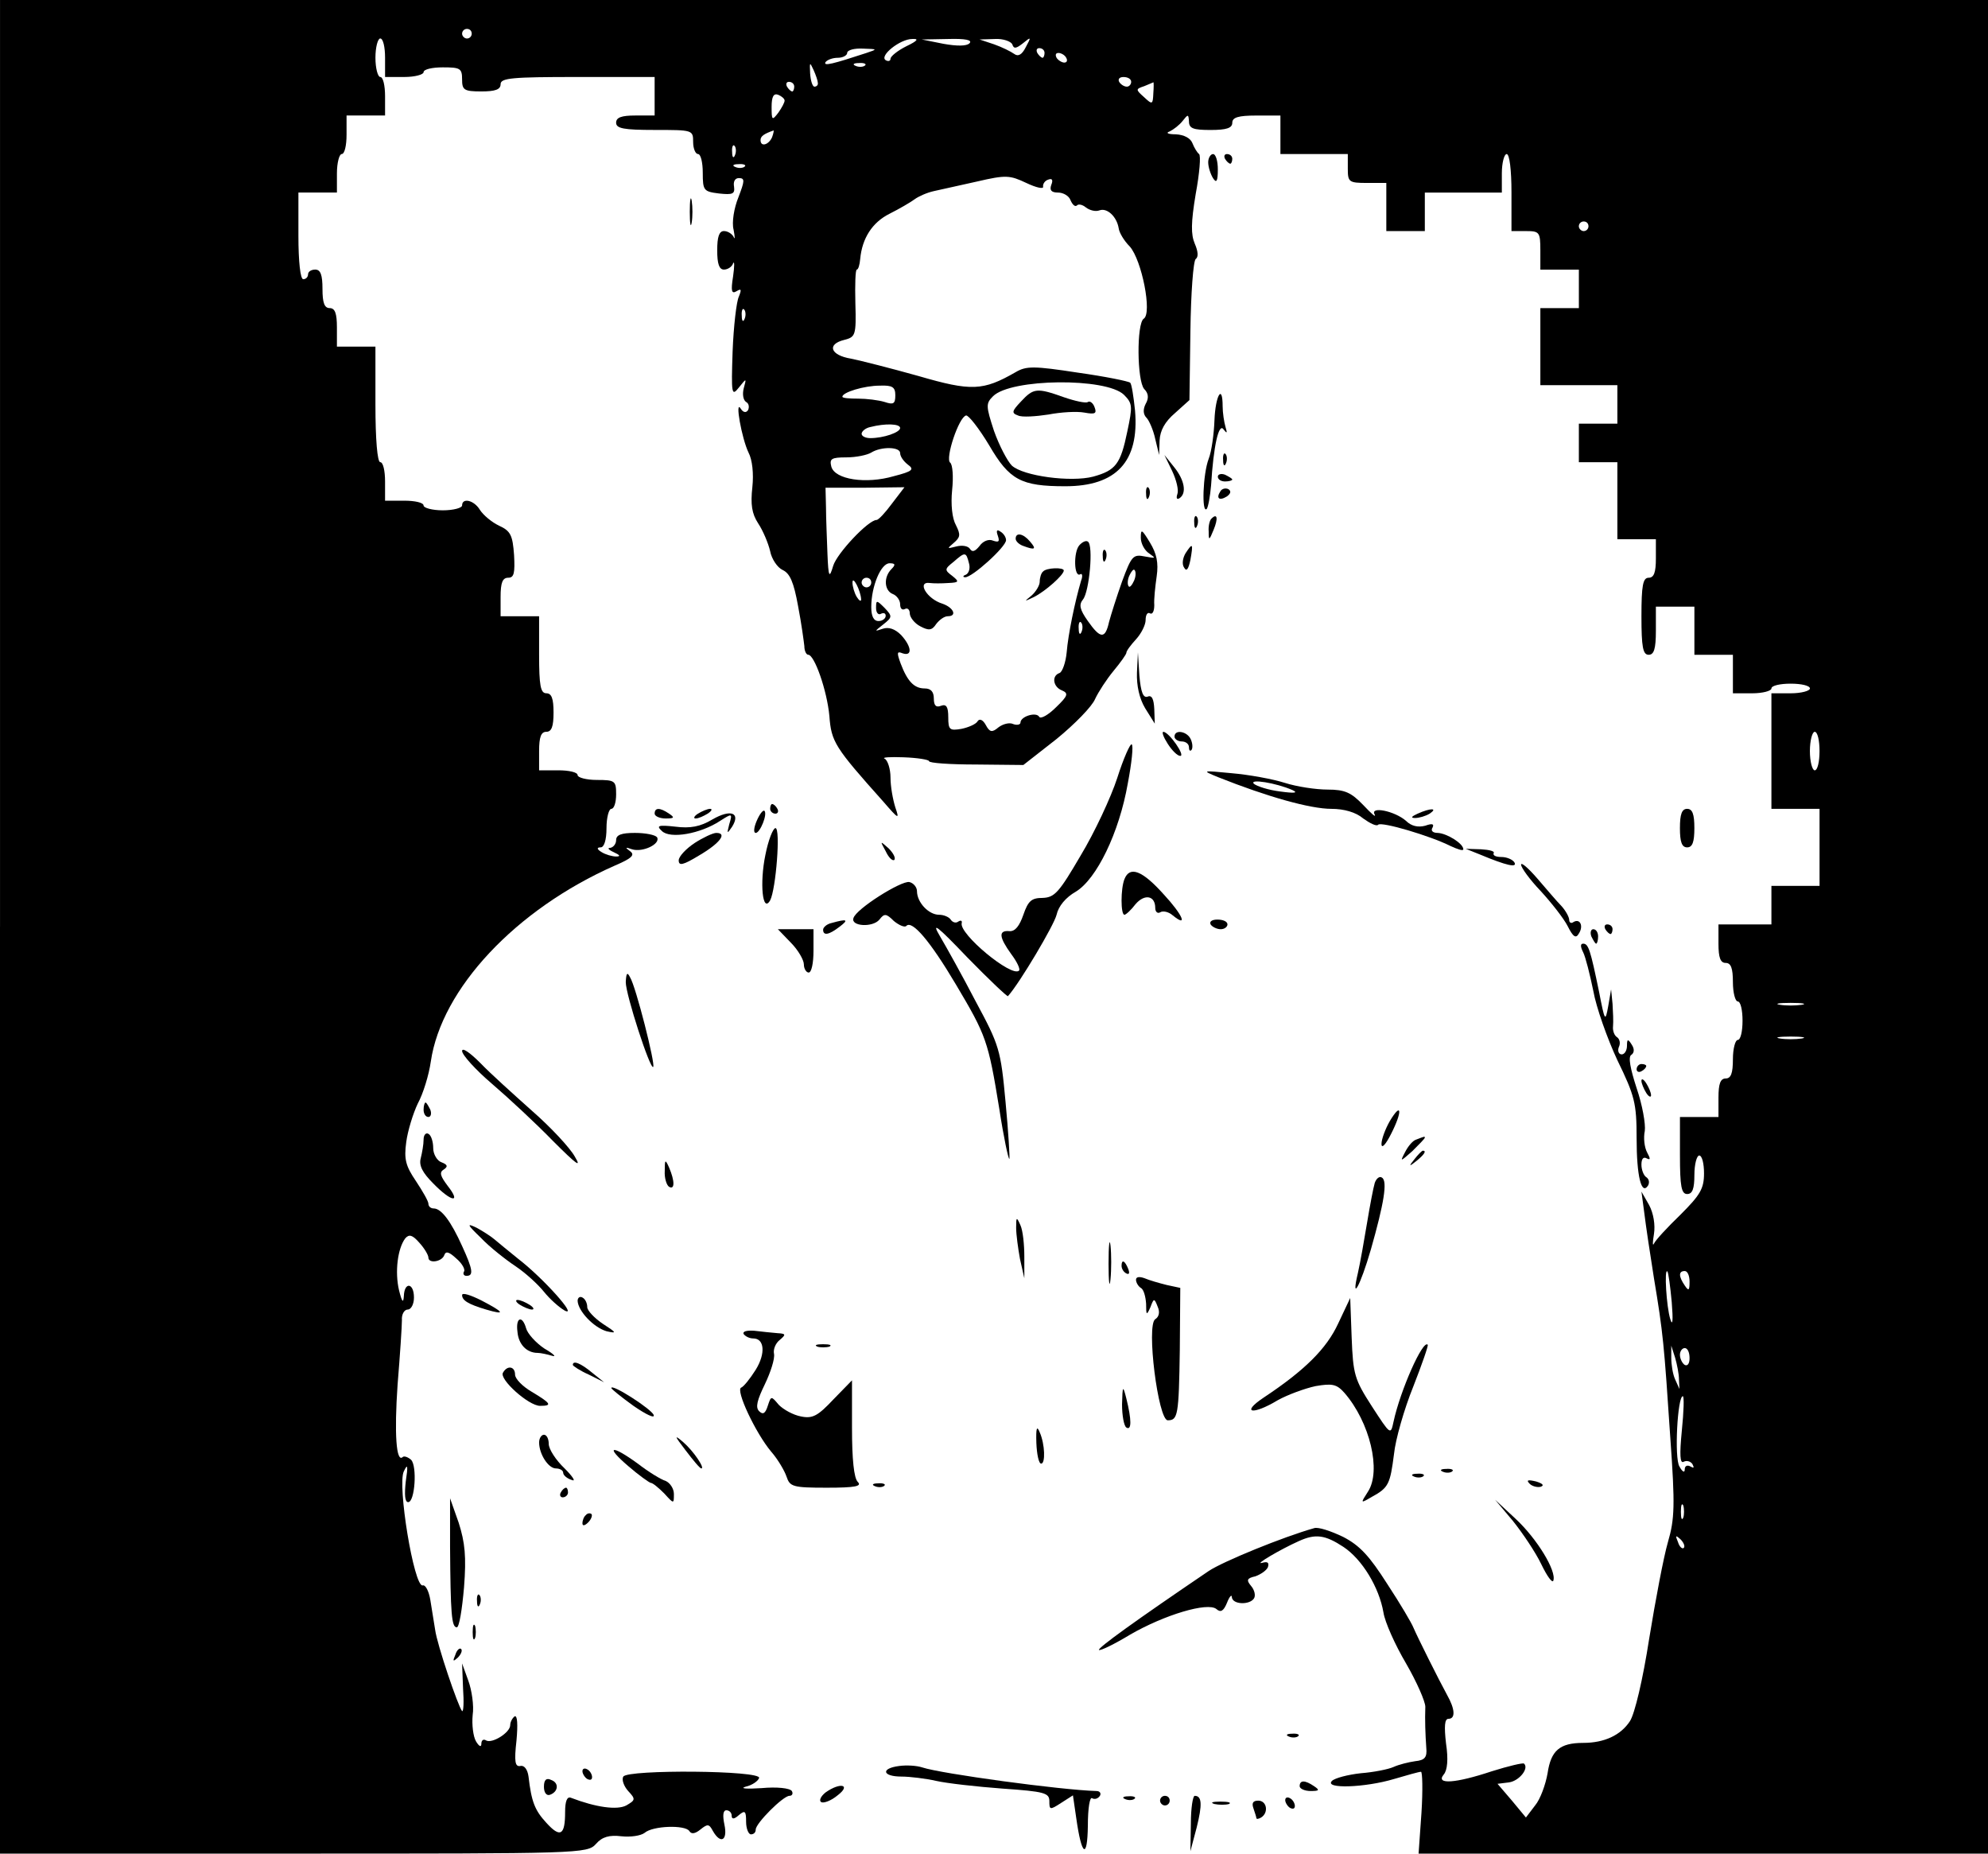 <?xml version="1.0" standalone="no"?>
<!DOCTYPE svg PUBLIC "-//W3C//DTD SVG 20010904//EN"
 "http://www.w3.org/TR/2001/REC-SVG-20010904/DTD/svg10.dtd">
<svg version="1.0" xmlns="http://www.w3.org/2000/svg"
 width="413pt" height="385pt" viewBox="0 0 413 385"
 preserveAspectRatio="xMidYMid meet">

<g transform="translate(0,385) scale(0.1,-0.1)"
fill="#000000" stroke="none">
<path d="M0 1925 l0 -1925 610 0 c596 0 610 0 628 20 13 15 28 19 53 16 19 -2
40 1 48 7 17 15 84 17 93 4 4 -7 12 -6 23 3 15 12 18 12 26 -3 16 -28 31 -20
24 13 -4 19 -3 30 4 30 6 0 11 -5 11 -11 0 -8 5 -8 15 1 13 11 15 8 15 -14 0
-14 5 -26 10 -26 6 0 10 4 10 10 0 13 57 70 70 70 6 0 8 5 5 10 -4 6 -31 9
-63 6 -31 -2 -46 -1 -33 3 14 3 26 12 28 18 6 16 -273 18 -282 3 -4 -6 1 -20
10 -30 16 -17 15 -19 -4 -30 -19 -10 -63 -4 -115 16 -8 3 -12 -7 -12 -30 0
-48 -10 -54 -39 -22 -24 26 -31 44 -37 96 -2 15 -9 24 -17 22 -11 -2 -13 9 -8
53 3 33 2 53 -4 50 -5 -4 -9 -12 -9 -18 0 -16 -38 -39 -50 -32 -6 4 -10 0 -10
-7 0 -8 -5 -5 -11 5 -6 10 -9 35 -7 55 3 19 -2 52 -9 71 l-13 36 2 -52 c2 -28
1 -49 -2 -47 -8 9 -52 138 -56 169 -3 17 -7 45 -10 62 -3 18 -10 32 -16 30
-18 -3 -53 209 -39 237 8 17 9 12 4 -21 -3 -27 -2 -43 5 -43 14 0 19 75 6 88
-7 6 -14 8 -17 6 -14 -14 -18 49 -11 150 5 61 9 121 9 134 -1 12 5 22 12 22 7
0 13 11 13 25 0 31 -20 33 -21 3 -1 -16 -4 -12 -10 12 -9 38 -3 87 13 108 8 9
15 7 29 -9 11 -12 19 -26 19 -31 0 -13 28 -9 33 5 3 9 10 7 25 -7 12 -10 19
-23 16 -27 -3 -5 0 -9 5 -9 15 0 14 12 -9 62 -23 51 -43 78 -59 78 -6 0 -11 4
-11 10 0 5 -12 26 -26 47 -21 31 -25 45 -20 81 3 23 14 59 24 80 11 20 23 59
27 87 22 151 176 316 382 407 35 15 43 22 32 30 -11 8 -10 9 4 4 22 -7 60 11
52 25 -4 5 -24 9 -46 9 -28 0 -39 -4 -39 -15 0 -8 -6 -15 -12 -16 -7 0 -4 -4
7 -9 13 -6 15 -9 5 -9 -8 0 -22 4 -30 9 -10 6 -11 10 -2 10 7 0 12 15 12 40 0
22 5 40 10 40 6 0 10 14 10 30 0 28 -2 30 -40 30 -22 0 -40 5 -40 10 0 6 -18
10 -40 10 l-40 0 0 40 c0 29 4 40 15 40 11 0 15 11 15 40 0 29 -4 40 -15 40
-12 0 -15 16 -15 80 l0 80 -40 0 -40 0 0 40 c0 30 4 40 16 40 12 0 14 10 12
47 -3 41 -7 50 -31 61 -15 7 -33 22 -40 33 -12 20 -37 26 -37 9 0 -5 -18 -10
-40 -10 -22 0 -40 5 -40 10 0 6 -18 10 -40 10 l-40 0 0 40 c0 22 -4 40 -10 40
-6 0 -10 47 -10 120 l0 120 -40 0 -40 0 0 40 c0 29 -4 40 -15 40 -11 0 -15 11
-15 40 0 29 -4 40 -15 40 -8 0 -15 -4 -15 -10 0 -5 -4 -10 -10 -10 -6 0 -10
37 -10 90 l0 90 40 0 40 0 0 40 c0 22 5 40 10 40 6 0 10 18 10 40 l0 40 40 0
40 0 0 40 c0 22 -4 40 -10 40 -5 0 -10 18 -10 40 0 22 5 40 10 40 6 0 10 -18
10 -40 l0 -40 40 0 c22 0 40 5 40 10 0 6 18 10 40 10 36 0 40 -2 40 -25 0 -22
4 -25 40 -25 29 0 40 4 40 15 0 13 24 15 160 15 l160 0 0 -40 0 -40 -40 0
c-29 0 -40 -4 -40 -15 0 -12 16 -15 80 -15 79 0 80 0 80 -25 0 -14 5 -25 10
-25 6 0 10 -18 10 -39 0 -37 2 -39 34 -43 28 -3 33 -1 31 14 -2 11 2 18 10 18
13 0 12 -6 -1 -40 -9 -22 -14 -52 -10 -67 3 -16 3 -22 0 -15 -3 6 -12 12 -20
12 -10 0 -14 -12 -14 -40 0 -28 4 -40 14 -40 8 0 17 6 19 13 3 6 3 -6 0 -27
-5 -31 -3 -37 7 -31 10 6 11 4 5 -11 -5 -10 -11 -62 -13 -114 -3 -89 -2 -94
13 -75 16 20 16 20 10 -2 -3 -12 -1 -24 5 -28 6 -3 7 -11 4 -17 -4 -6 -10 -5
-15 3 -13 21 2 -62 16 -91 8 -15 11 -44 8 -72 -4 -36 -1 -55 12 -75 10 -15 21
-41 25 -58 3 -16 15 -34 26 -39 15 -7 23 -25 32 -75 7 -36 12 -74 13 -83 0
-10 4 -18 8 -18 13 0 39 -74 44 -127 4 -54 11 -65 112 -178 32 -37 34 -38 25
-12 -5 16 -10 43 -10 62 0 18 -6 36 -12 39 -7 3 11 4 39 3 29 -1 53 -5 53 -8
0 -4 44 -7 98 -7 l98 -1 69 54 c38 31 74 68 80 83 7 15 24 41 38 58 15 18 27
35 27 38 0 4 9 16 20 28 11 12 20 30 20 40 0 11 4 17 9 14 5 -3 9 4 9 17 -1
12 2 39 5 60 4 28 0 47 -14 70 -17 28 -19 29 -19 10 0 -12 8 -27 18 -33 14
-10 13 -10 -9 -6 -25 5 -28 2 -48 -52 -11 -31 -23 -69 -27 -84 -8 -36 -18 -35
-44 2 -17 24 -19 34 -10 45 13 16 22 113 10 120 -4 3 -12 -1 -18 -8 -12 -14
-11 -67 2 -60 4 3 6 -3 2 -13 -13 -44 -27 -112 -30 -149 -2 -21 -9 -41 -15
-43 -17 -6 -13 -29 5 -36 14 -6 13 -11 -12 -35 -16 -16 -32 -25 -35 -20 -6 11
-39 1 -39 -12 0 -4 -7 -6 -15 -3 -8 4 -22 0 -31 -7 -13 -11 -18 -10 -26 5 -6
11 -13 14 -17 8 -3 -6 -19 -13 -34 -16 -24 -4 -27 -2 -27 24 0 22 -4 28 -15
24 -10 -4 -15 0 -15 15 0 14 -6 21 -19 21 -22 0 -36 15 -50 52 -8 22 -8 26 4
21 21 -7 19 14 -3 38 -13 13 -26 17 -38 13 -18 -6 -18 -6 1 9 19 15 19 17 3
34 -17 17 -18 17 -18 0 0 -10 5 -15 10 -12 6 3 10 1 10 -4 0 -6 -7 -11 -15
-11 -10 0 -15 10 -15 29 0 43 20 91 38 91 12 0 13 -3 4 -12 -17 -17 -15 -45 3
-52 8 -3 15 -13 15 -21 0 -9 4 -13 10 -10 5 3 10 -1 10 -9 0 -8 10 -21 22 -27
17 -9 24 -9 33 5 7 9 17 16 24 16 20 0 12 18 -11 26 -33 10 -54 47 -26 43 7
-1 24 -1 38 0 23 1 23 3 8 15 -16 12 -16 14 3 29 24 21 26 21 32 -3 3 -10 0
-21 -7 -24 -6 -2 -6 -5 -1 -5 14 -1 85 63 85 77 0 6 -5 14 -12 18 -7 5 -9 2
-5 -9 4 -12 2 -14 -10 -10 -9 4 -21 -1 -28 -11 -9 -11 -15 -14 -20 -6 -4 6
-16 8 -28 5 -20 -5 -20 -5 -6 7 14 12 15 17 5 37 -8 14 -11 43 -8 73 3 28 1
53 -4 57 -11 8 18 95 33 98 5 1 27 -27 48 -62 42 -72 66 -85 158 -85 106 0
154 51 145 157 -3 29 -7 55 -10 58 -3 3 -52 13 -109 21 -91 14 -107 14 -129 1
-68 -39 -92 -40 -202 -8 -57 16 -120 32 -140 36 -43 7 -51 30 -14 39 23 6 25
9 23 76 -1 39 0 70 3 70 3 0 6 10 7 22 4 43 25 76 61 94 20 10 44 24 52 30 8
6 26 14 40 17 14 3 54 12 90 20 60 14 68 13 102 -3 21 -10 36 -13 35 -8 -1 6
4 13 11 15 8 3 10 -1 6 -11 -4 -11 0 -16 14 -16 11 0 23 -7 26 -16 4 -9 9 -14
13 -11 3 4 12 2 19 -4 8 -6 20 -9 28 -6 16 6 36 -13 40 -37 1 -9 11 -26 23
-38 25 -28 47 -139 29 -150 -15 -10 -14 -129 1 -146 9 -9 10 -19 3 -31 -6 -12
-5 -22 2 -29 5 -5 14 -25 18 -44 l8 -33 1 30 c1 21 11 39 32 57 l30 27 2 143
c1 79 6 146 11 150 6 4 5 16 -2 32 -8 19 -8 43 2 103 8 43 11 80 7 83 -4 3
-10 13 -14 23 -4 10 -17 17 -34 18 -17 0 -22 3 -13 6 8 4 20 13 27 22 11 14
12 14 13 -1 0 -15 9 -18 45 -18 33 0 45 4 45 15 0 11 12 15 50 15 l50 0 0 -40
0 -40 70 0 70 0 0 -30 c0 -28 2 -30 40 -30 l40 0 0 -50 0 -50 40 0 40 0 0 40
0 40 80 0 80 0 0 40 c0 22 5 40 10 40 6 0 10 -33 10 -80 l0 -80 30 0 c28 0 30
-2 30 -40 l0 -40 40 0 40 0 0 -40 0 -40 -40 0 -40 0 0 -80 0 -80 80 0 80 0 0
-40 0 -40 -40 0 -40 0 0 -40 0 -40 40 0 40 0 0 -80 0 -80 40 0 40 0 0 -40 c0
-29 -4 -40 -15 -40 -12 0 -15 -16 -15 -80 0 -64 3 -80 15 -80 11 0 15 12 15
50 l0 50 40 0 40 0 0 -50 0 -50 40 0 40 0 0 -40 0 -40 40 0 c22 0 40 5 40 10
0 6 18 10 40 10 22 0 40 -4 40 -10 0 -5 -18 -10 -40 -10 l-40 0 0 -120 0 -120
50 0 50 0 0 -80 0 -80 -50 0 -50 0 0 -40 0 -40 -55 0 -55 0 0 -40 c0 -29 4
-40 15 -40 11 0 15 -11 15 -40 0 -22 5 -40 10 -40 6 0 10 -18 10 -40 0 -22 -4
-40 -10 -40 -5 0 -10 -18 -10 -40 0 -29 -4 -40 -15 -40 -11 0 -15 -11 -15 -40
l0 -40 -40 0 -40 0 0 -80 c0 -64 3 -80 15 -80 11 0 15 11 15 40 0 22 5 40 10
40 6 0 10 -17 10 -37 0 -32 -8 -45 -49 -86 -27 -26 -52 -53 -55 -60 -3 -6 -3
2 0 20 3 19 -1 43 -10 60 l-16 28 6 -45 c3 -25 12 -85 20 -135 19 -114 21
-136 34 -332 10 -140 9 -168 -5 -216 -9 -31 -26 -121 -39 -201 -13 -84 -30
-156 -40 -171 -19 -29 -53 -45 -97 -45 -49 0 -67 -16 -74 -63 -4 -23 -15 -54
-26 -67 l-19 -25 -29 35 -30 35 24 3 c21 3 42 29 31 39 -2 2 -32 -5 -67 -16
-75 -25 -117 -28 -100 -7 8 9 10 32 5 65 -4 35 -3 51 5 51 15 0 14 20 -3 50
-17 31 -61 119 -70 140 -3 8 -27 49 -54 90 -37 58 -57 80 -92 98 -25 12 -52
21 -60 18 -64 -18 -189 -69 -219 -89 -152 -103 -231 -160 -228 -164 3 -2 32
12 65 32 71 41 161 68 179 53 9 -8 15 -4 22 13 5 13 10 18 10 12 1 -16 37 -17
46 -3 4 6 1 18 -6 26 -10 12 -9 16 9 20 11 4 23 12 26 19 3 10 -1 12 -12 9
-18 -5 38 28 76 45 35 16 55 13 93 -12 39 -26 74 -84 83 -136 3 -20 24 -67 47
-106 22 -38 40 -79 40 -90 -1 -28 0 -56 2 -85 2 -20 -3 -26 -23 -28 -14 -2
-34 -7 -45 -12 -11 -5 -42 -11 -68 -13 -27 -3 -54 -10 -60 -16 -17 -17 69 -14
129 4 27 8 52 15 56 15 3 0 4 -38 1 -85 l-6 -85 592 0 591 0 0 1925 0 1925
-2065 0 -2065 0 0 -1925z m980 1855 c0 -5 -4 -10 -10 -10 -5 0 -10 5 -10 10 0
6 5 10 10 10 6 0 10 -4 10 -10z m903 -26 c-18 -9 -33 -21 -33 -26 0 -5 -5 -6
-10 -3 -14 9 30 44 55 44 15 1 11 -4 -12 -15z m131 6 c-6 -6 -26 -6 -54 -1
l-45 9 55 1 c35 1 51 -2 44 -9z m89 -2 c3 -10 8 -9 22 2 17 14 18 14 6 -8 -8
-16 -16 -20 -24 -14 -7 5 -25 14 -42 20 l-30 10 32 1 c17 1 33 -5 36 -11z
m-303 -18 c-70 -23 -90 -28 -85 -19 4 5 15 9 26 9 10 0 19 5 19 10 0 6 15 10
33 9 30 -1 31 -1 7 -9z m370 0 c0 -5 -2 -10 -4 -10 -3 0 -8 5 -11 10 -3 6 -1
10 4 10 6 0 11 -4 11 -10z m45 -10 c3 -5 2 -10 -4 -10 -5 0 -13 5 -16 10 -3 6
-2 10 4 10 5 0 13 -4 16 -10z m-516 -52 c1 -5 -3 -8 -7 -8 -4 0 -8 12 -9 28
-1 23 -1 24 7 7 5 -11 9 -23 9 -27z m98 36 c-3 -3 -12 -4 -19 -1 -8 3 -5 6 6
6 11 1 17 -2 13 -5z m553 -34 c0 -5 -4 -10 -9 -10 -6 0 -13 5 -16 10 -3 6 1
10 9 10 9 0 16 -4 16 -10z m-700 -10 c0 -5 -2 -10 -4 -10 -3 0 -8 5 -11 10 -3
6 -1 10 4 10 6 0 11 -4 11 -10z m746 -14 c-1 -23 -2 -24 -19 -8 -18 16 -18 17
0 23 10 4 19 8 19 8 1 1 1 -10 0 -23z m-766 -15 c0 -4 -6 -15 -13 -25 -13 -17
-14 -16 -14 12 0 21 4 29 14 25 7 -3 13 -8 13 -12z m-26 -76 c-7 -16 -24 -21
-24 -6 0 8 7 13 27 20 1 1 0 -6 -3 -14z m-77 -37 c-3 -8 -6 -5 -6 6 -1 11 2
17 5 13 3 -3 4 -12 1 -19z m20 -24 c-3 -3 -12 -4 -19 -1 -8 3 -5 6 6 6 11 1
17 -2 13 -5z m1753 -124 c0 -5 -4 -10 -10 -10 -5 0 -10 5 -10 10 0 6 5 10 10
10 6 0 10 -4 10 -10z m-1753 -192 c-3 -8 -6 -5 -6 6 -1 11 2 17 5 13 3 -3 4
-12 1 -19z m788 -158 c18 -18 18 -24 7 -76 -14 -68 -24 -81 -71 -94 -46 -12
-145 1 -169 23 -9 9 -26 41 -37 72 -17 52 -17 57 -2 72 37 37 235 39 272 3z
m-475 -1 c0 -18 -4 -20 -22 -14 -13 4 -38 7 -55 7 -18 0 -33 1 -33 4 0 9 45
23 78 23 26 1 32 -3 32 -20z m10 -68 c0 -9 -34 -21 -62 -21 -10 0 -18 4 -18 9
0 5 8 12 18 14 31 8 62 7 62 -2z m0 -52 c0 -7 7 -17 16 -24 14 -10 10 -14 -29
-24 -58 -17 -123 -7 -130 20 -4 16 0 19 31 19 21 0 44 5 52 10 21 13 60 12 60
-1z m-17 -105 c-14 -19 -28 -34 -32 -34 -17 0 -82 -69 -90 -95 -8 -27 -10 -25
-12 25 -1 30 -3 73 -3 96 l-1 41 82 0 82 1 -26 -34z m503 -160 c-4 -9 -9 -15
-11 -12 -3 3 -3 13 1 22 4 9 9 15 11 12 3 -3 3 -13 -1 -22z m-567 -39 c0 -5
-4 -3 -9 5 -5 8 -9 22 -9 30 0 16 17 -16 18 -35z m21 35 c0 -5 -4 -10 -10 -10
-5 0 -10 5 -10 10 0 6 5 10 10 10 6 0 10 -4 10 -10z m437 -102 c-3 -8 -6 -5
-6 6 -1 11 2 17 5 13 3 -3 4 -12 1 -19z m1533 -248 c0 -22 -4 -40 -10 -40 -5
0 -10 18 -10 40 0 22 5 40 10 40 6 0 10 -18 10 -40z m-37 -527 c-13 -2 -33 -2
-45 0 -13 2 -3 4 22 4 25 0 35 -2 23 -4z m0 -70 c-13 -2 -33 -2 -45 0 -13 2
-3 4 22 4 25 0 35 -2 23 -4z m-270 -548 c3 -37 2 -51 -3 -35 -8 25 -13 107 -6
99 2 -2 6 -31 9 -64z m37 43 c0 -19 -2 -20 -10 -8 -13 19 -13 30 0 30 6 0 10
-10 10 -22z m-22 -203 l1 -20 -9 20 c-5 11 -8 31 -8 45 l0 25 8 -25 c4 -14 8
-34 8 -45z m22 44 c0 -11 -4 -17 -10 -14 -5 3 -10 13 -10 21 0 8 5 14 10 14 6
0 10 -9 10 -21z m-16 -150 c-5 -51 -4 -70 4 -65 6 3 14 1 18 -5 4 -8 3 -9 -4
-5 -7 4 -12 1 -12 -6 0 -8 -5 -5 -11 6 -11 17 -4 146 7 146 3 0 2 -32 -2 -71z
m3 -181 c-3 -7 -5 -2 -5 12 0 14 2 19 5 13 2 -7 2 -19 0 -25z m1 -63 c-3 -3
-9 2 -12 12 -6 14 -5 15 5 6 7 -7 10 -15 7 -18z"/>
<path d="M2121 3016 c-19 -20 -20 -24 -6 -29 8 -4 37 -2 63 2 26 5 59 7 75 4
22 -4 26 -2 21 11 -3 9 -10 14 -14 11 -4 -3 -27 2 -50 10 -56 20 -63 19 -89
-9z"/>
<path d="M2510 3513 c0 -10 5 -25 10 -33 7 -11 10 -7 10 18 0 17 -4 32 -10 32
-5 0 -10 -8 -10 -17z"/>
<path d="M2545 3520 c3 -5 8 -10 11 -10 2 0 4 5 4 10 0 6 -5 10 -11 10 -5 0
-7 -4 -4 -10z"/>
<path d="M1433 3410 c0 -25 2 -35 4 -22 2 12 2 32 0 45 -2 12 -4 2 -4 -23z"/>
<path d="M2523 2977 c-1 -28 -6 -65 -12 -80 -12 -31 -15 -115 -4 -104 3 4 7
26 9 49 5 82 16 131 26 116 7 -9 8 -8 4 5 -3 10 -6 30 -6 43 0 48 -15 23 -17
-29z"/>
<path d="M2541 2894 c0 -11 3 -14 6 -6 3 7 2 16 -1 19 -3 4 -6 -2 -5 -13z"/>
<path d="M2435 2872 c9 -19 14 -40 11 -48 -3 -9 -1 -12 4 -9 16 10 11 38 -11
65 l-20 25 16 -33z"/>
<path d="M2530 2860 c0 -6 7 -10 15 -10 8 0 15 2 15 4 0 2 -7 6 -15 10 -8 3
-15 1 -15 -4z"/>
<path d="M2381 2824 c0 -11 3 -14 6 -6 3 7 2 16 -1 19 -3 4 -6 -2 -5 -13z"/>
<path d="M2535 2829 c-9 -14 -2 -20 14 -10 8 6 9 11 3 15 -6 3 -14 1 -17 -5z"/>
<path d="M2481 2764 c0 -11 3 -14 6 -6 3 7 2 16 -1 19 -3 4 -6 -2 -5 -13z"/>
<path d="M2517 2773 c-4 -3 -7 -16 -6 -27 0 -19 1 -19 10 3 10 24 8 36 -4 24z"/>
<path d="M2110 2731 c0 -5 7 -12 16 -15 24 -9 28 -7 14 9 -14 17 -30 20 -30 6z"/>
<path d="M2463 2701 c-6 -10 -8 -23 -3 -30 5 -9 9 -3 13 16 6 34 5 37 -10 14z"/>
<path d="M2291 2694 c0 -11 3 -14 6 -6 3 7 2 16 -1 19 -3 4 -6 -2 -5 -13z"/>
<path d="M2167 2663 c-4 -3 -7 -13 -7 -21 0 -8 -8 -21 -17 -29 -16 -13 -16
-13 5 -3 24 12 62 46 62 55 0 7 -36 6 -43 -2z"/>
<path d="M2362 2453 c-1 -27 5 -54 17 -74 l20 -32 -1 30 c-1 21 -5 30 -14 26
-9 -3 -14 9 -17 44 l-3 48 -2 -42z"/>
<path d="M2426 2305 c9 -14 20 -25 26 -25 11 0 -23 49 -35 50 -4 0 0 -11 9
-25z"/>
<path d="M2440 2320 c0 -5 7 -10 15 -10 8 0 15 -5 15 -12 0 -6 2 -9 5 -6 3 3
3 13 -1 22 -7 17 -34 22 -34 6z"/>
<path d="M2321 2234 c-13 -40 -47 -113 -76 -161 -45 -77 -54 -87 -79 -88 -23
0 -30 -6 -40 -35 -8 -23 -17 -35 -29 -34 -23 2 -22 -12 4 -48 12 -16 19 -31
16 -34 -15 -15 -126 77 -119 99 1 5 -2 6 -7 3 -5 -4 -12 -2 -16 4 -3 5 -14 10
-24 10 -22 0 -46 26 -46 49 0 8 -7 17 -16 19 -17 3 -111 -56 -116 -75 -6 -17
40 -20 54 -3 10 13 14 13 30 -3 11 -9 23 -14 26 -10 12 12 49 -31 103 -122 63
-106 67 -117 90 -258 9 -59 19 -106 21 -104 1 2 -2 55 -8 118 -10 109 -13 118
-62 209 -27 52 -61 113 -74 135 -19 32 -7 23 57 -44 45 -46 83 -82 84 -80 25
28 96 148 101 169 4 18 19 36 40 48 43 26 90 122 108 225 8 42 12 79 8 81 -3
2 -17 -29 -30 -70z"/>
<path d="M2530 2236 c103 -41 192 -66 236 -66 26 0 51 -7 66 -20 14 -10 28
-17 31 -13 7 7 108 -23 150 -44 15 -7 27 -11 27 -7 0 12 -34 33 -53 34 -11 0
-15 5 -11 11 4 8 -1 9 -15 4 -15 -4 -29 -1 -40 10 -24 21 -76 31 -65 13 3 -7
-7 2 -24 20 -25 26 -38 32 -74 32 -24 0 -64 6 -89 14 -25 8 -75 17 -110 20
-62 6 -63 6 -29 -8z m155 -27 c13 -6 4 -7 -25 -3 -25 3 -49 11 -55 16 -11 11
46 2 80 -13z"/>
<path d="M1600 2170 c0 -5 5 -10 11 -10 5 0 7 5 4 10 -3 6 -8 10 -11 10 -2 0
-4 -4 -4 -10z"/>
<path d="M1360 2160 c0 -5 10 -10 23 -10 18 0 19 2 7 10 -19 13 -30 13 -30 0z"/>
<path d="M1450 2160 c-8 -5 -10 -10 -5 -10 6 0 17 5 25 10 8 5 11 10 5 10 -5
0 -17 -5 -25 -10z"/>
<path d="M1480 2148 c-25 -15 -46 -19 -77 -15 -36 4 -40 2 -28 -9 17 -17 80
-6 121 21 25 16 26 16 19 -7 -5 -20 -5 -21 6 -5 18 29 -3 37 -41 15z"/>
<path d="M1572 2145 c-6 -14 -7 -25 -2 -25 9 0 25 39 18 46 -3 2 -10 -7 -16
-21z"/>
<path d="M2945 2160 c-13 -6 -15 -9 -5 -9 8 0 22 4 30 9 18 12 2 12 -25 0z"/>
<path d="M3490 2130 c0 -29 4 -40 15 -40 11 0 15 11 15 40 0 29 -4 40 -15 40
-11 0 -15 -11 -15 -40z"/>
<path d="M1590 2074 c-12 -58 -6 -122 10 -94 12 23 22 150 11 150 -5 0 -15
-25 -21 -56z"/>
<path d="M1443 2099 c-18 -12 -33 -28 -33 -36 0 -12 9 -10 42 10 43 25 60 47
36 47 -7 0 -28 -10 -45 -21z"/>
<path d="M1840 2082 c6 -13 14 -21 18 -18 3 4 -2 14 -12 24 -18 16 -18 16 -6
-6z"/>
<path d="M3075 2075 c55 -23 78 -28 71 -16 -4 6 -16 11 -27 11 -11 0 -18 3
-16 8 3 4 -9 7 -26 8 l-32 1 30 -12z"/>
<path d="M3160 2054 c0 -6 18 -31 41 -55 22 -24 48 -57 56 -73 11 -22 17 -26
23 -15 10 15 3 32 -11 24 -5 -4 -9 -1 -9 4 0 6 -7 19 -16 29 -9 9 -31 35 -50
57 -19 22 -34 35 -34 29z"/>
<path d="M2336 2024 c-8 -20 -8 -74 0 -74 3 0 14 10 23 22 19 22 41 18 41 -8
0 -8 5 -12 10 -9 6 4 18 1 26 -6 33 -27 21 1 -19 44 -44 49 -70 59 -81 31z"/>
<path d="M1728 1933 c-10 -2 -18 -9 -18 -14 0 -13 12 -11 34 6 20 15 16 17
-16 8z"/>
<path d="M2515 1930 c3 -5 13 -10 21 -10 8 0 14 5 14 10 0 6 -9 10 -21 10 -11
0 -17 -4 -14 -10z"/>
<path d="M3335 1920 c3 -5 8 -10 11 -10 2 0 4 5 4 10 0 6 -5 10 -11 10 -5 0
-7 -4 -4 -10z"/>
<path d="M1643 1892 c15 -15 27 -36 27 -45 0 -9 5 -17 10 -17 6 0 10 20 10 45
l0 45 -37 0 -37 0 27 -28z"/>
<path d="M3306 1905 c4 -8 8 -15 10 -15 2 0 4 7 4 15 0 8 -4 15 -10 15 -5 0
-7 -7 -4 -15z"/>
<path d="M3289 1872 c5 -10 14 -46 21 -80 6 -34 29 -99 50 -144 36 -74 40 -89
40 -162 0 -79 10 -120 24 -98 3 6 2 13 -4 17 -5 3 -10 15 -10 26 0 12 4 17 11
13 8 -4 8 -1 1 12 -6 11 -8 31 -5 45 2 14 -5 54 -17 89 -13 40 -18 65 -11 69
6 4 7 12 1 21 -8 13 -10 12 -10 -2 0 -10 -5 -18 -11 -18 -6 0 -9 7 -6 15 4 8
2 17 -4 21 -5 3 -9 13 -8 22 1 10 0 31 -1 47 l-3 30 -6 -35 c-6 -33 -7 -32
-19 30 -18 87 -22 100 -33 100 -6 0 -6 -6 0 -18z"/>
<path d="M1300 1810 c0 -26 51 -183 57 -176 5 5 -36 167 -48 186 -6 12 -8 9
-9 -10z"/>
<path d="M960 1667 c0 -8 28 -39 62 -68 35 -30 92 -83 127 -119 49 -49 60 -57
45 -32 -10 18 -50 61 -89 95 -38 34 -87 78 -107 99 -22 22 -38 33 -38 25z"/>
<path d="M3400 1629 c0 -5 5 -7 10 -4 6 3 10 8 10 11 0 2 -4 4 -10 4 -5 0 -10
-5 -10 -11z"/>
<path d="M3410 1605 c0 -5 5 -17 10 -25 5 -8 10 -10 10 -5 0 6 -5 17 -10 25
-5 8 -10 11 -10 5z"/>
<path d="M880 1545 c0 -8 4 -15 10 -15 5 0 7 7 4 15 -4 8 -8 15 -10 15 -2 0
-4 -7 -4 -15z"/>
<path d="M2887 1521 c-9 -16 -17 -37 -17 -47 0 -11 9 -1 20 21 24 47 22 68 -3
26z"/>
<path d="M880 1483 c0 -10 -3 -27 -6 -39 -4 -15 4 -30 26 -52 38 -39 59 -42
30 -5 -15 20 -18 28 -8 34 9 6 8 10 -5 15 -9 3 -17 17 -17 29 0 13 -4 27 -10
30 -5 3 -10 -2 -10 -12z"/>
<path d="M2942 1483 c-7 -2 -17 -14 -23 -26 -11 -21 -10 -20 15 2 14 14 26 26
26 28 0 3 0 3 -18 -4z"/>
<path d="M2939 1443 c-13 -16 -12 -17 4 -4 16 13 21 21 13 21 -2 0 -10 -8 -17
-17z"/>
<path d="M1381 1418 c-1 -15 4 -30 9 -33 12 -7 12 12 0 40 -8 18 -9 17 -9 -7z"/>
<path d="M2856 1393 c-3 -10 -10 -47 -16 -83 -6 -36 -14 -82 -19 -104 -15 -63
5 -27 27 49 27 95 35 142 23 149 -5 4 -12 -2 -15 -11z"/>
<path d="M2111 1300 c0 -14 4 -43 8 -65 l9 -40 0 45 c0 25 -3 54 -8 65 -8 18
-9 18 -9 -5z"/>
<path d="M999 1279 c18 -19 51 -45 72 -59 21 -14 47 -38 59 -53 12 -15 31 -32
43 -39 29 -15 -44 67 -96 107 -21 17 -43 35 -50 41 -7 6 -24 17 -37 24 -21 10
-20 7 9 -21z"/>
<path d="M2303 1225 c0 -38 2 -53 4 -32 2 20 2 52 0 70 -2 17 -4 1 -4 -38z"/>
<path d="M2330 1221 c0 -6 4 -13 10 -16 6 -3 7 1 4 9 -7 18 -14 21 -14 7z"/>
<path d="M2360 1192 c0 -6 5 -14 10 -17 6 -3 10 -18 11 -33 0 -24 1 -25 9 -7
7 19 8 19 15 1 5 -11 3 -21 -5 -26 -19 -12 6 -210 26 -210 21 0 23 10 25 146
l1 129 -28 6 c-16 4 -37 10 -46 14 -11 4 -18 3 -18 -3z"/>
<path d="M960 1160 c0 -11 13 -19 50 -30 41 -12 38 -6 -10 19 -22 11 -40 17
-40 11z"/>
<path d="M1200 1148 c1 -21 33 -55 60 -63 22 -5 21 -3 -7 15 -18 12 -33 28
-33 35 0 8 -4 17 -10 20 -5 3 -10 0 -10 -7z"/>
<path d="M1080 1140 c8 -5 20 -10 25 -10 6 0 3 5 -5 10 -8 5 -19 10 -25 10 -5
0 -3 -5 5 -10z"/>
<path d="M2780 1101 c-24 -52 -69 -97 -155 -154 -48 -32 -23 -37 30 -5 20 11
55 24 78 29 35 6 44 4 60 -14 53 -61 77 -162 49 -205 -16 -25 -16 -25 8 -11
35 19 38 27 46 89 3 30 21 93 40 140 18 46 32 86 30 87 -10 11 -57 -95 -71
-160 -6 -28 -6 -28 -45 32 -36 56 -39 66 -42 143 l-3 82 -25 -53z"/>
<path d="M1075 1084 c2 -26 19 -44 42 -44 6 0 20 -3 30 -6 10 -3 3 4 -16 15
-18 12 -35 31 -38 42 -8 28 -22 23 -18 -7z"/>
<path d="M1545 1079 c4 -5 12 -9 20 -9 23 0 26 -31 5 -65 -12 -19 -25 -35 -30
-37 -13 -4 30 -95 62 -133 14 -16 28 -40 32 -52 7 -21 13 -23 84 -23 59 0 73
3 64 12 -8 8 -12 47 -12 112 l0 99 -39 -40 c-32 -34 -43 -40 -67 -35 -16 3
-36 14 -46 24 -16 19 -16 19 -23 -2 -5 -16 -10 -19 -18 -11 -8 8 -4 23 12 56
12 25 21 53 19 63 -2 9 3 22 12 29 13 11 13 13 -5 14 -11 1 -32 3 -48 5 -15 1
-25 -1 -22 -7z"/>
<path d="M1698 1053 c6 -2 18 -2 25 0 6 3 1 5 -13 5 -14 0 -19 -2 -12 -5z"/>
<path d="M1190 1015 c0 -2 15 -12 33 -20 l32 -16 -25 20 c-24 20 -40 26 -40
16z"/>
<path d="M1045 999 c-9 -13 53 -69 77 -69 26 0 23 5 -17 29 -19 11 -35 27 -35
36 0 17 -16 20 -25 4z"/>
<path d="M1270 967 c0 -2 21 -19 46 -37 26 -18 45 -27 42 -19 -4 12 -88 66
-88 56z"/>
<path d="M2331 933 c0 -23 4 -45 9 -48 11 -7 11 16 0 60 -7 28 -8 28 -9 -12z"/>
<path d="M2153 853 c1 -24 5 -43 10 -43 9 0 8 40 -3 65 -6 15 -8 9 -7 -22z"/>
<path d="M1120 854 c0 -24 19 -54 35 -54 8 0 15 -4 15 -9 0 -5 8 -12 18 -15 9
-4 2 7 -15 24 -18 17 -33 40 -33 51 0 10 -4 19 -10 19 -5 0 -10 -7 -10 -16z"/>
<path d="M1424 838 c16 -21 30 -38 33 -38 8 0 -16 36 -38 55 -19 16 -18 13 5
-17z"/>
<path d="M1305 805 c22 -19 43 -34 47 -35 4 0 16 -10 28 -22 20 -22 20 -22 20
-1 0 11 -8 23 -17 27 -10 3 -36 19 -58 36 -55 40 -69 37 -20 -5z"/>
<path d="M2998 793 c7 -3 16 -2 19 1 4 3 -2 6 -13 5 -11 0 -14 -3 -6 -6z"/>
<path d="M2938 783 c7 -3 16 -2 19 1 4 3 -2 6 -13 5 -11 0 -14 -3 -6 -6z"/>
<path d="M3178 768 c5 -5 16 -8 23 -6 8 3 3 7 -10 11 -17 4 -21 3 -13 -5z"/>
<path d="M1818 763 c7 -3 16 -2 19 1 4 3 -2 6 -13 5 -11 0 -14 -3 -6 -6z"/>
<path d="M1165 750 c-3 -5 -1 -10 4 -10 6 0 11 5 11 10 0 6 -2 10 -4 10 -3 0
-8 -4 -11 -10z"/>
<path d="M935 637 c1 -138 3 -167 14 -167 5 0 11 37 15 83 5 64 2 93 -11 134
l-18 51 0 -101z"/>
<path d="M3143 691 c20 -25 47 -65 59 -90 12 -25 23 -40 25 -34 7 20 -34 87
-78 128 l-43 40 37 -44z"/>
<path d="M1217 703 c-4 -3 -7 -11 -7 -17 0 -6 5 -5 12 2 6 6 9 14 7 17 -3 3
-9 2 -12 -2z"/>
<path d="M991 524 c0 -11 3 -14 6 -6 3 7 2 16 -1 19 -3 4 -6 -2 -5 -13z"/>
<path d="M982 460 c0 -14 2 -19 5 -12 2 6 2 18 0 25 -3 6 -5 1 -5 -13z"/>
<path d="M946 413 c-6 -14 -5 -15 5 -6 7 7 10 15 7 18 -3 3 -9 -2 -12 -12z"/>
<path d="M2678 243 c7 -3 16 -2 19 1 4 3 -2 6 -13 5 -11 0 -14 -3 -6 -6z"/>
<path d="M1868 182 c-39 -5 -35 -22 5 -22 17 0 50 -4 72 -9 22 -5 84 -12 138
-16 87 -6 97 -9 97 -26 0 -18 1 -19 24 -4 l25 16 7 -48 c11 -78 23 -86 24 -15
0 36 4 61 9 57 5 -3 12 -1 16 5 3 5 0 10 -7 10 -74 2 -323 36 -362 49 -12 4
-33 5 -48 3z"/>
<path d="M1210 171 c0 -5 5 -13 10 -16 6 -3 10 -2 10 4 0 5 -4 13 -10 16 -5 3
-10 2 -10 -4z"/>
<path d="M1130 139 c0 -12 5 -19 12 -17 18 6 20 25 3 31 -10 5 -15 0 -15 -14z"/>
<path d="M2700 140 c0 -5 10 -10 23 -10 18 0 19 2 7 10 -19 13 -30 13 -30 0z"/>
<path d="M1715 127 c-10 -8 -14 -17 -9 -20 5 -3 21 3 34 14 29 22 6 28 -25 6z"/>
<path d="M2338 113 c7 -3 16 -2 19 1 4 3 -2 6 -13 5 -11 0 -14 -3 -6 -6z"/>
<path d="M2410 110 c0 -5 5 -10 10 -10 6 0 10 5 10 10 0 6 -4 10 -10 10 -5 0
-10 -4 -10 -10z"/>
<path d="M2474 63 l-1 -58 13 49 c12 48 11 66 -4 66 -4 0 -8 -26 -8 -57z"/>
<path d="M2670 111 c0 -5 5 -13 10 -16 6 -3 10 -2 10 4 0 5 -4 13 -10 16 -5 3
-10 2 -10 -4z"/>
<path d="M2523 103 c9 -2 23 -2 30 0 6 3 -1 5 -18 5 -16 0 -22 -2 -12 -5z"/>
<path d="M2604 94 c3 -9 6 -18 6 -20 0 -3 5 -2 10 1 16 10 12 35 -6 35 -11 0
-14 -5 -10 -16z"/>
</g>
</svg>
